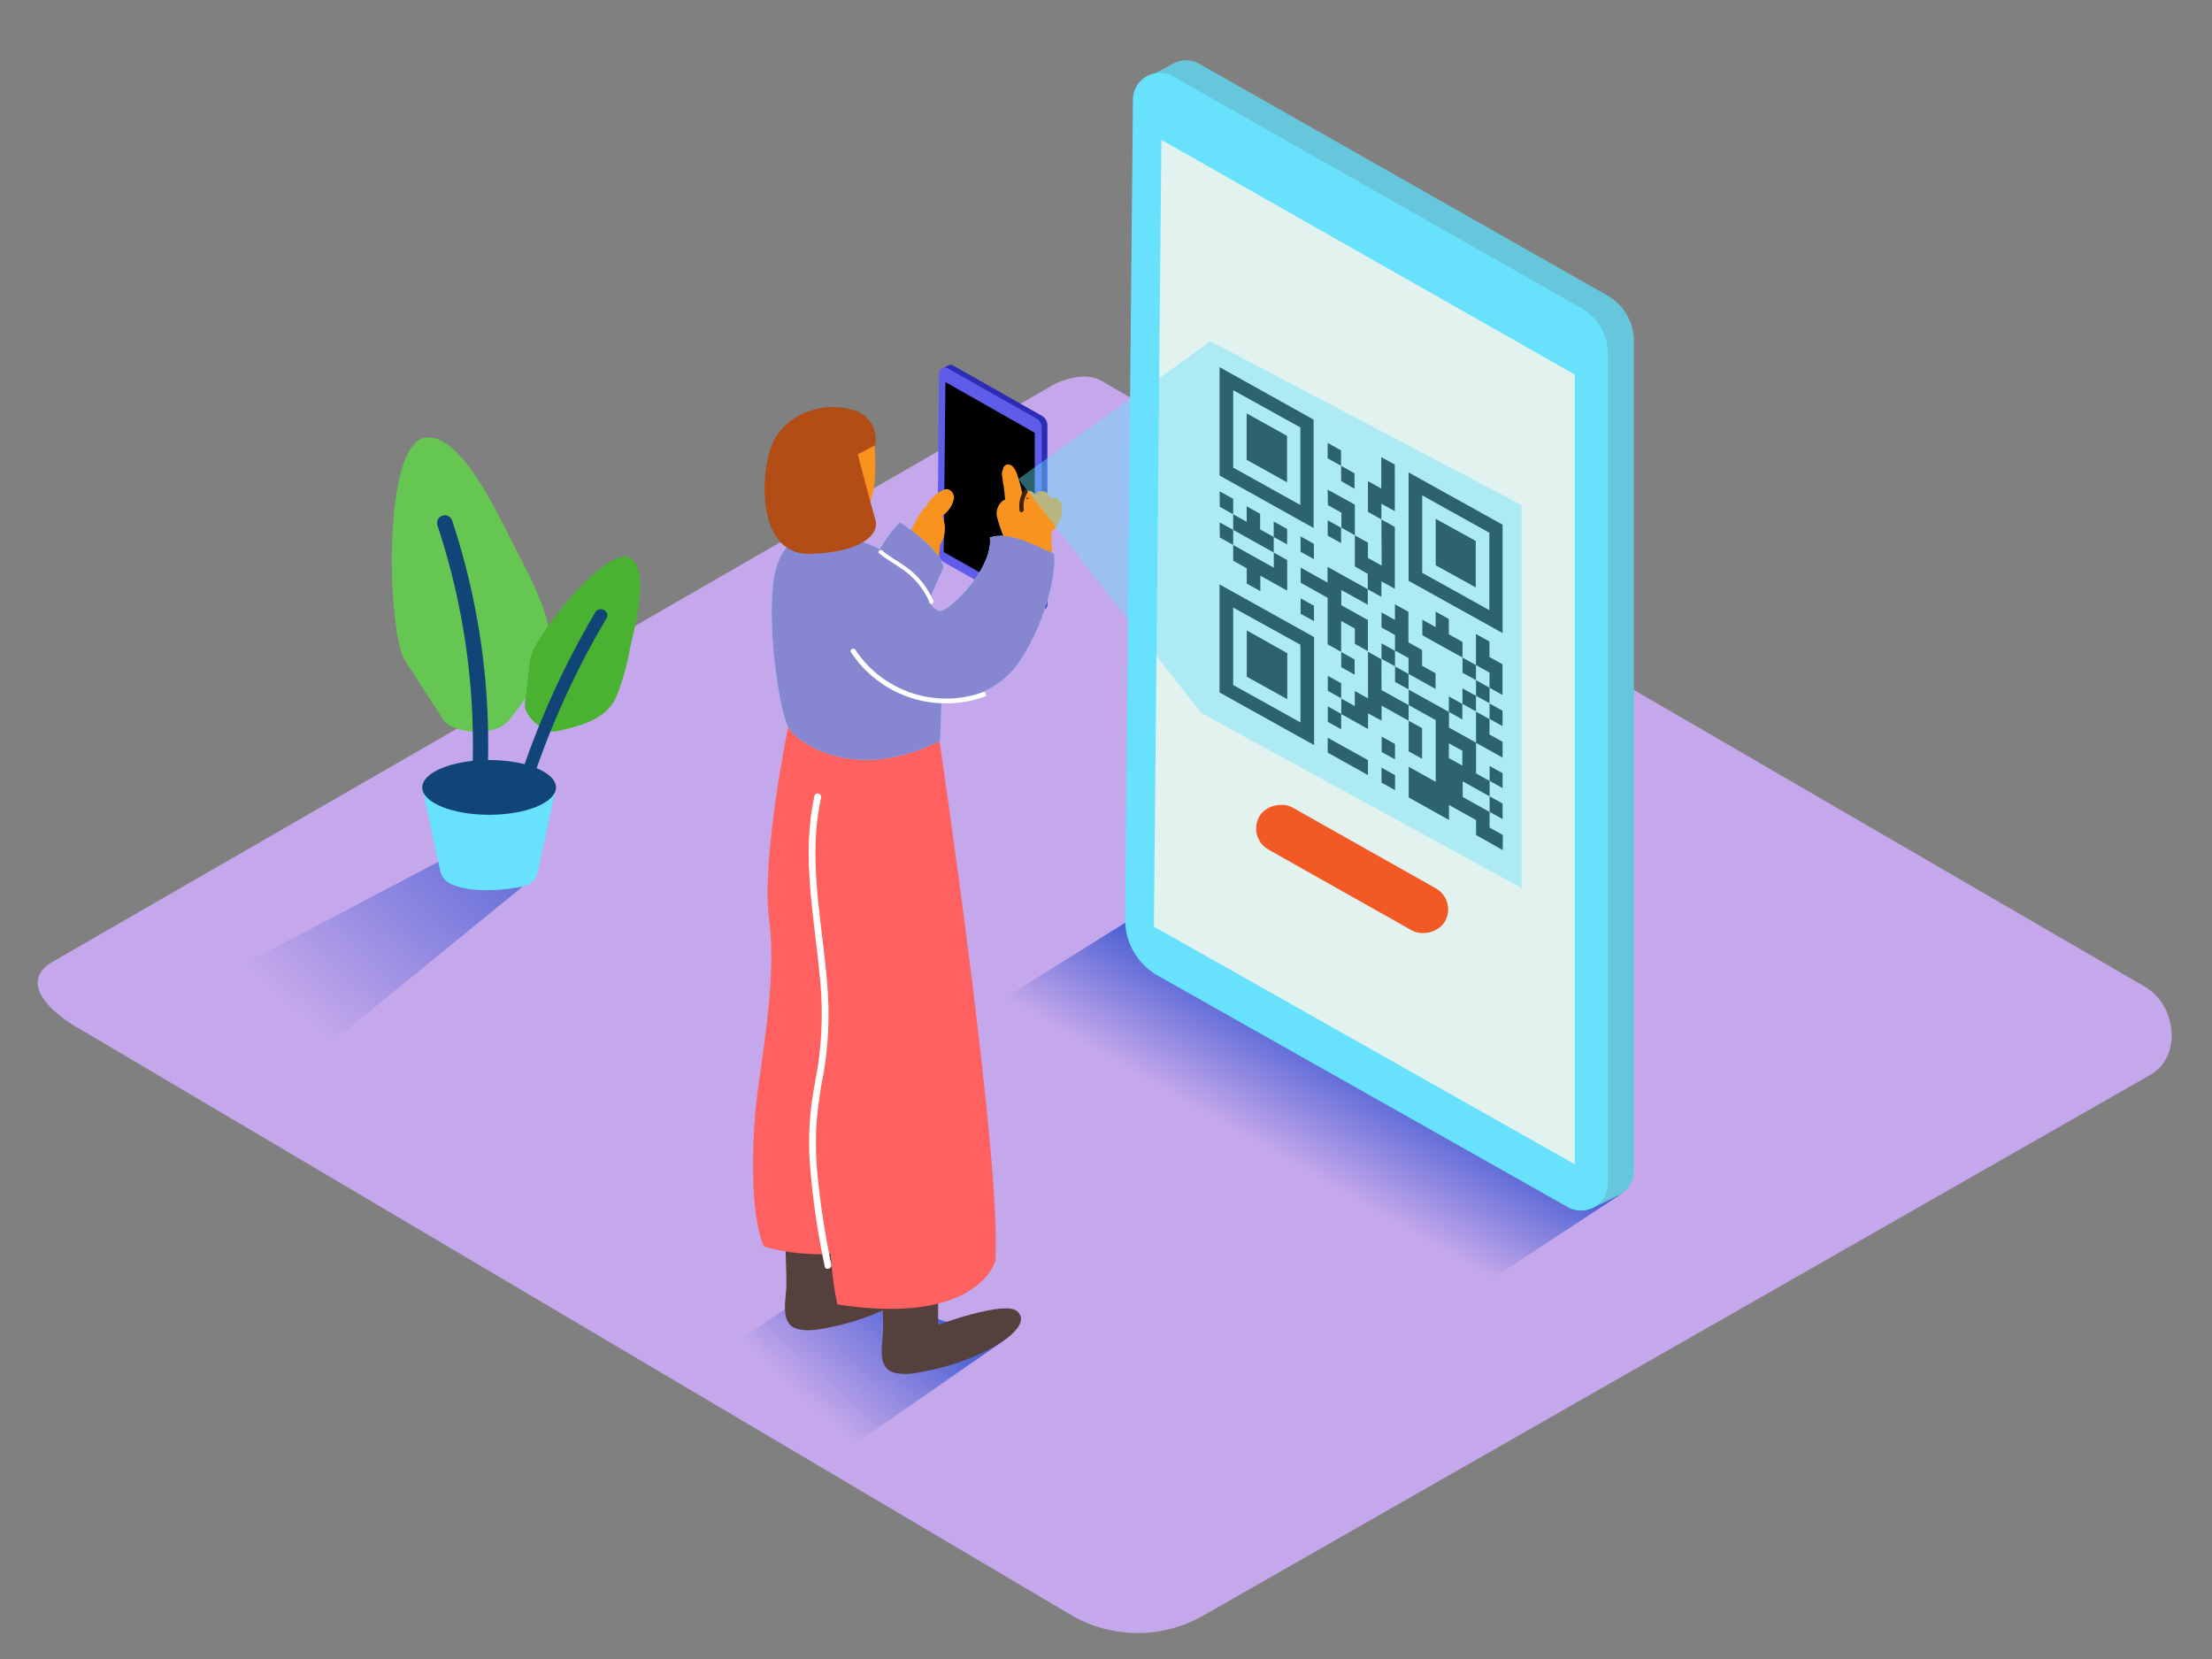 <svg id="Layer_2" data-name="Layer 2" xmlns="http://www.w3.org/2000/svg" xmlns:xlink="http://www.w3.org/1999/xlink" viewBox="0 0 400 300"><rect x="0" y="0" width="400" height="300" fill="#808080" stroke="none"/><defs><linearGradient id="linear-gradient" x1="228.71" y1="208.02" x2="239.74" y2="188.89" gradientUnits="userSpaceOnUse"><stop offset="0.01" stop-color="#c5a8eb"/><stop offset="1" stop-color="#4e62d4"/></linearGradient><linearGradient id="linear-gradient-2" x1="145.57" y1="253.64" x2="164.06" y2="233.21" xlink:href="#linear-gradient"/><linearGradient id="linear-gradient-3" x1="52.25" y1="182.77" x2="90.66" y2="139.79" xlink:href="#linear-gradient"/></defs><title>PP</title><path d="M194,292.23,14.32,186c-5.72-3.21-10.63-8.49-5.05-11.94l180.37-104c2.71-1.68,6.82-2.78,9.57-1.18L387.87,178.43c5.72,3.32,6.75,12.6,1,15.93L217.74,292.06A23.9,23.9,0,0,1,194,292.23Z" fill="#c5a8eb"/><polyline points="208.18 163.92 172.04 186.47 261.53 236.68 293.31 215.82" fill="url(#linear-gradient)"/><path d="M290.7,53.46,216.85,11.53a4.81,4.81,0,0,0-4.71,0h0l-5,2.65,2.57.76a5,5,0,0,0-.08.82l-1.41,148.2a11.62,11.62,0,0,0,5.91,10.23L288.23,216a5,5,0,0,0,.46.22l-.93,2.31,4.64-2.25a4.94,4.94,0,0,0,.88-.46l0,0h0a4.8,4.8,0,0,0,2.17-4V61.68A9.45,9.45,0,0,0,290.7,53.46Z" fill="#68e1fd"/><path d="M290.7,53.46,216.85,11.53a4.81,4.81,0,0,0-4.71,0h0l-5,2.65,2.57.76a5,5,0,0,0-.08.82l-1.41,148.2a11.62,11.62,0,0,0,5.91,10.23L288.23,216a5,5,0,0,0,.46.22l-.93,2.31,4.64-2.25a4.94,4.94,0,0,0,.88-.46l0,0h0a4.8,4.8,0,0,0,2.17-4V61.68A9.45,9.45,0,0,0,290.7,53.46Z" fill="#606060" opacity="0.21"/><path d="M209.36,176.42l74.14,41.86a4.86,4.86,0,0,0,7.25-4.23V64A9.45,9.45,0,0,0,286,55.73L212.13,13.81A4.86,4.86,0,0,0,204.87,18l-1.41,148.2A11.62,11.62,0,0,0,209.36,176.42Z" fill="#68e1fd"/><polygon points="208.66 167.56 284.77 210.53 284.77 67.73 210.02 25.29 208.66 167.56" fill="#e2f2ee"/><path d="M262,128.73v0h0Z"/><path d="M254.72,127.49v0h0Z"/><path d="M254.72,127.51v0h0Z"/><polygon points="254.72 130.33 254.73 130.32 254.73 130.33 254.72 130.33"/><polygon points="254.72 130.33 254.72 130.32 254.73 130.32 254.72 130.33"/><path d="M254.73,130.33l2.43,1.35v5.53l-2.43-1.35Z"/><path d="M262,128.75v0h0Z"/><path d="M262,128.74v-2.8l2.44,1.36v2.8Z"/><g style="isolation:isolate"><path d="M269.36,146.84h0Z"/><path d="M269.37,146.86h0Z"/><path d="M269.37,144h0Z"/><path d="M269.36,144h0Z"/><path d="M269.37,144l2.35,1.31v2.81l-2.35-1.31Z"/><path d="M269.36,141.21h0Z"/><path d="M269.37,141.22h0Z"/><path d="M269.36,149.65l2.39,1.33v2.75L266.92,151v-2.71l-4.9-2.73v2.71l-7.28-4.06v-5.55l4.88,2.72V130.22l-4.88-2.72v-2.8l7.28,4.05v2.82l4.9,2.73v5.55l2.45,1.37V144l-4.87-2.71v2.83l4.87,2.71Zm-4.92-11.21v-2.68L262,134.41v2.68l2.41,1.34"/><path d="M266.9,134.29h0Z"/><path d="M266.92,134.3h0Z"/><path d="M264.45,127.28v0h0Z"/><path d="M264.46,127.3v0h0Z"/><path d="M264.46,124.48l2.44,1.36v2.8l-2.44-1.36Z"/><path d="M269.35,132.82l2.37,1.32V137l-4.81-2.68v-5.63l2.44,1.36Z"/><path d="M269.35,130v0h0Z"/><path d="M269.36,130v0h0Z"/><path d="M269.36,127.21l2.35,1.31v2.8L269.36,130Z"/></g><g style="isolation:isolate"><path d="M254.72,124.69h0Z"/><path d="M254.72,124.69h0Z"/></g><path d="M247.37,137.45v2.71l-7.28-4.06V133.4Z"/><path d="M240.11,130.53v-2.79l2.42,1.35v2.79Z"/><path d="M242.53,129.08h0Z"/><path d="M242.54,129.1h0Z"/><path d="M252.27,120.51l2.44,1.36v2.8l-2.44-1.36Z"/><path d="M254.71,121.86v0h0Z"/><path d="M254.72,121.88v0h0Z"/><path d="M252.26,134.54v2.77L249.85,136V133.2Z"/><path d="M252.26,120.51h0Z"/><path d="M252.26,120.51h0Z"/><path d="M245,96.79h0Z"/><path d="M245,96.81h0Z"/><path d="M252.23,92.44l-2.43-1.35v2.83l-2.43-1.35V87l2.41,1.34V82.67L252.22,84Z"/><path d="M264.46,118.9h0Z"/><path d="M264.47,118.9h0Z"/><path d="M262,114.7l2.47,1.38v2.82l-2.37-1.3-4.9-2.73v-2.81l2.41,1.34v-2.8l2.38,1.33Z"/><g style="isolation:isolate"><path d="M249.81,119.13v0h0Z"/><path d="M249.82,119.15v0h0Z"/><path d="M249.82,124.78l4.9,2.73v2.81l-4.89-2.72v2.72L247.39,129v2.83l-4.84-2.7v-2.81l2.44,1.36v-2.72l2.39,1.33v-8c0-.14,0-.29,0-.43l2.43,1.37Z"/><path d="M249.82,116.33l2.44,1.36v2.8l-2.44-1.36Z"/><path d="M252.26,117.67v0h0Z"/><path d="M252.27,117.69v0h0Z"/><path d="M242.55,109.44l4.81,2.68v5.63L245,116.43v-2.77l-2.48-1.38v5.6l-2.44-1.36V108.1l-4.88-2.72v-2.74l4.86,2.71V102.5l7.28,4.05v2.81l-4.79-2.67Z"/><path d="M257.16,120.4l2.43,1.35v2.83l-4.88-2.72V119l-2.45-1.37v-2.8l-2.44-1.36v-2.72l2.43,1.35v-2.82l2.44,1.36v5.52l2.47,1.38Z"/><path d="M249.8,93.94l2.43,1.35v11.18l-2.43-1.35v2.81l-2.46-1.37v-2.79L245,102.44V96.81l2.37,1.32v2.77l2.48,1.38Z"/></g><path d="M230.33,99.92h0Z"/><path d="M230.33,99.92h0Z"/><path d="M223,98.55h0Z"/><path d="M223,98.55h0Z"/><path d="M230.32,97.09v0h0Z"/><path d="M220.55,94.47,223,95.82v2.73l-2.42-1.35Z"/><path d="M223,95.81h0Z"/><path d="M223,95.82h0Z"/><path d="M230.34,97.11v0h0Z"/><path d="M227.87,95.73l2.46,1.37c0,.93,0,1.87,0,2.81L223,95.82V93l2.44,1.36v-2.8l2.44,1.36Z"/><path d="M230.34,99.93l2.43,1.35v5.53l-4.86-2.71v2.8l-2.46-1.37v-2.77L223,101.4V98.56l7.35,4.1Z"/><path d="M232.78,118.12v8.32l-7.32-4.07V114Z"/><path d="M220.53,105.68l17.1,9.52v19.54l-17.1-9.52Zm14.63,24.91v-14L223,109.87v14l12.15,6.76"/><path d="M252.27,140.18v2.71l-2.45-1.37v-2.71Z"/><path d="M223,93h0Z"/><path d="M223,93h0Z"/><path d="M220.55,88.86,223,90.2V93l-2.42-1.35Z"/><path d="M230.33,94.31l2.43,1.35v2.79l-2.43-1.35Z"/><path d="M220.54,66.39l17,9.49v19.6l-17-9.49Zm14.6,24.9v-14L223,70.56v14l12.15,6.76"/><path d="M266.86,97.82v8.4l-7.24-4v-8.4Z"/><path d="M254.72,85.43l17,9.45v19.6l-17-9.45Zm14.6,24.91v-14l-12.14-6.76v14l12.14,6.76"/><path d="M247.37,117.77h0Z"/><path d="M247.38,117.76h0Z"/><path d="M247.35,106.56h0Z"/><path d="M247.33,106.55h0Z"/><path d="M242.52,117.9h0Z"/><path d="M242.54,117.89h0Z"/><path d="M242.54,126.27h0Z"/><path d="M242.53,126.27h0Z"/><path d="M249.8,93.92h0Z"/><path d="M249.8,93.93h0Z"/><g style="isolation:isolate"><path d="M266.9,120.27h0Z"/><path d="M266.91,120.28h0Z"/></g><path d="M266.91,125.85v0h0Z"/><path d="M266.9,125.82v0h0Z"/><path d="M266.91,123l2.44,1.36c0,.93,0,1.87,0,2.81l-2.44-1.36Z"/><polygon points="269.36 124.39 269.36 124.38 269.36 124.38 269.36 124.39"/><polygon points="269.36 124.38 269.36 124.39 269.36 124.38 269.36 124.38"/><path d="M266.9,123h0Z"/><path d="M266.9,123h0Z"/><path d="M269.35,118.81l2.35,1.31v5.56l-2.35-1.31v-2.74l-2.45-1.37v-5.61l2.44,1.36Z"/><path d="M240.09,96.86V94.08l2.42,1.35v2.78Z"/><g style="isolation:isolate"><path d="M242.51,95.41v0h0Z"/><path d="M242.52,95.44v0h0Z"/></g><path d="M240.08,88.54,245,91.25v5.54l-2.43-1.37V92.71l-2.44-1.36Z"/><g style="isolation:isolate"><path d="M266.9,128.66h0Z"/><path d="M266.9,128.66h0Z"/></g><path d="M242.5,84.23h0Z"/><path d="M242.52,84.23h0Z"/><path d="M240.08,80.09l2.42,1.35v2.79l-2.42-1.35Z"/><path d="M242.52,84.24l2.42,1.35v2.79L242.52,87Z"/><path d="M237.59,98.34v2.77l-2.41-1.34V97Z"/><path d="M242.54,117.91l2.42,1.35V122l-2.42-1.35Z"/><path d="M269.35,127.2s0,0,0,0h0Z"/><path d="M237.61,109.54v2.77L235.19,111V108.2Z"/><path d="M269.35,127.2h0Z"/><path d="M240.11,122.21l2.42,1.35v2.71l-2.42-1.35Z"/><path d="M264.47,118.91l2.43,1.37V123l-2.43-1.35Z"/><path d="M269.37,138.51l2.35,1.31v2.7l-2.35-1.31Z"/><path d="M232.74,78.82v8.4l-7.31-4.07v-8.4Z"/><path d="M188.39,75.18l-16-9.06a1,1,0,0,0-1,0h0l-1.09.57.56.16a1.07,1.07,0,0,0,0,.18l-.3,32a2.51,2.51,0,0,0,1.28,2.21l16,9,.1,0-.2.5,1-.49.19-.1h0a1,1,0,0,0,.47-.87V77A2,2,0,0,0,188.39,75.18Z" fill="#2c2cb5"/><path d="M170.81,101.75l16,9a1.05,1.05,0,0,0,1.57-.91V77.44a2,2,0,0,0-1-1.78l-16-9.06a1.05,1.05,0,0,0-1.57.9l-.3,32A2.51,2.51,0,0,0,170.81,101.75Z" fill="#5f5cea"/><polygon points="170.66 99.83 187.11 109.12 187.11 78.26 170.96 69.09 170.66 99.83"/><path d="M135.14,255.06c5.3,3.74,10.13,4.92,15.2,9l31.23-21.67-32.43-10.47L124.5,248.45C127.42,250.3,132.3,253.07,135.14,255.06Z" fill="url(#linear-gradient-2)"/><path d="M170.7,88.56a6.57,6.57,0,0,0-3.1,2.84l0,.1c-2,1.59-2.26,4.51-4.32,5.94,0,.06-1.95,1.42-2,1.48s.19-2.67.18-2.65v0c-.67,1.84-1.33,3.69-1.91,5.56a1.15,1.15,0,0,0,.29.13l-.22.11-.19.11a.63.63,0,0,1-.37.42,1.47,1.47,0,0,0,2.06,1.73l6.26-3.06a17.47,17.47,0,0,0,2.45-.72c0-.65.1-1.31.16-2a5.5,5.5,0,0,0,.42-5.19.59.59,0,0,1,.11-.12l0-.07a4.77,4.77,0,0,0,2-3.12C172.6,89.23,171.7,88.1,170.7,88.56Z" fill="#f7931e"/><path d="M152.15,226v5.67s12-4.45,14.29-2.46c3.45,3-6.4,8.87-16.5,10.84-1.88.37-4.11.82-6,.18-3-1-1.73-5.56-1.73-7.88s-.12-4.88-.18-7.32" fill="#56403d"/><path d="M169.64,233.9v5.67s12-4.45,14.29-2.46c3.45,3-6.4,8.87-16.5,10.84-1.88.37-4.11.82-6,.18-3-1-1.73-5.56-1.73-7.88s-.12-4.88-.18-7.32" fill="#56403d"/><path d="M169.88,133.9S181.21,210.26,180,228c0,0-3,11.82-28.57,7.88,0,0-2.22-8.87-1.23-23.89s3.69-78.09,3.69-78.09Z" fill="#ff6161"/><path d="M163.6,224.14,159.74,133l-17.2-1.59s-4.93,23.65-3.45,35-1.72,26.36-2.46,34.24c-.66,7.07-.93,19.3,1.51,24.76C146.42,227.78,155.36,227,163.6,224.14Z" fill="#ff6161"/><path d="M162.74,94.48s7.14,4.43,7.88,8.13c0,0-5,10.89-4.68,11.33,5.67,7.39-11.33-4.68-11.33-4.68S158.06,98.92,162.74,94.48Z" fill="#68e1fd"/><path d="M179,97.19c.59,4.93-5.7,11.8-8.36,13.13-3.63,1.82-5.05-13.3-21-13.24-1,0-6.22-2.21-8.94,4.61s0,26.34,1.82,29.75c1.6,3,12.26,10.22,27.48,2.5l.23-7s9-.19,13.74-6.8c4.43-6.16,7.07-15.41,6.65-20C187,98.59,182.53,96,179,97.19Z" fill="#68e1fd"/><path d="M162.74,94.48s7.14,4.43,7.88,8.13c0,0-5,10.89-4.68,11.33,5.67,7.39-11.33-4.68-11.33-4.68S158.06,98.92,162.74,94.48Z" fill="#8787d1"/><path d="M191.92,91.18a1.51,1.51,0,0,0-2-1.08,1.71,1.71,0,0,0-.61-1,1.53,1.53,0,0,0-1.73-.07,1.76,1.76,0,0,0-.44.36l-.09-.11a1.6,1.6,0,0,0-1.73-.47,1.5,1.5,0,0,0-.47.35,24,24,0,0,0-.67-2.57c-.25-.85-.68-2.4-1.72-2.59-.68-.13-1,.38-1.13,1a1.85,1.85,0,0,0-.07,1.27,13.63,13.63,0,0,0,.25,1.7c.09.8.18,1.6.25,2.41v0a.53.53,0,0,0-.38.15,2.91,2.91,0,0,0-1,3.28,25.09,25.09,0,0,0,1.88,4.86.55.55,0,0,0,.77.25l.08.3a.59.59,0,0,0,1.16-.06v-.11a.56.56,0,0,0,.2.1l0,.65c0,.6,1,.6,1.13.1l.05.47c.07.66,1.12.59,1.16-.06l0-.53a.67.67,0,0,0,.5-.26.64.64,0,0,0,.41.24.55.55,0,0,0,.56.08l0,.14a.65.65,0,0,0,.77.44c0,.07,0,.13,0,.2,0,.75,1.18.85,1.17.09q0-2.25-.12-4.49a.56.56,0,0,0,.17-.13C191.46,94.88,192.51,92.88,191.92,91.18Zm-6.27-1.13a.38.38,0,0,1,.33,0,.66.66,0,0,0-.08.14h-.35Z" fill="#f7931e"/><path d="M158.06,79.09c0,.17,1,10.15-1.25,12.36s-8.18,1.29-9.65-1.11-3.28-5.57-1.71-9.3S157.79,76.63,158.06,79.09Z" fill="#f7931e"/><path d="M154.87,85.59a1,1,0,0,0-.17-1.06,4.83,4.83,0,0,0-2.7-1.68,2,2,0,0,0-2.37,1.27c-.68,2.27,3,2.93,4.5,3.13a1,1,0,0,0,1-1A.9.9,0,0,0,154.87,85.59Z" fill="#ffe8e6"/><path d="M185.13,88.65a5.62,5.62,0,0,0-.77,3.66c.06.5.83.35.77-.15a4.74,4.74,0,0,1,.65-3.07C186,88.66,185.39,88.22,185.13,88.65Z" fill="#42210b"/><path d="M150.32,228.67a152.36,152.36,0,0,1-2.59-17.3,61.58,61.58,0,0,1-.06-8.53,83.12,83.12,0,0,1,1.25-8.73,63.31,63.31,0,0,0,.7-15.68c-.4-5.37-1.22-10.7-1.73-16.06-.58-6-.74-12.15.59-18.11.17-.77-1-1.1-1.19-.33-2.38,10.71-.09,21.55.91,32.27a64.38,64.38,0,0,1-.31,16.65c-.45,2.69-1,5.37-1.29,8.09a56.78,56.78,0,0,0-.2,8.76A141.77,141.77,0,0,0,149.14,229C149.28,229.78,150.47,229.45,150.32,228.67Z" fill="#fff"/><path d="M179,97.19c.59,4.93-5.7,11.8-8.36,13.13-3.63,1.82-5.05-13.3-21-13.24-1,0-6.22-2.21-8.94,4.61s0,26.34,1.82,29.75c1.6,3,12.26,10.22,27.48,2.5l.23-7s9-.19,13.74-6.8c4.43-6.16,7.07-15.41,6.65-20C187,98.59,182.53,96,179,97.19Z" fill="#8787d1"/><path d="M177.74,125.17a19.69,19.69,0,0,1-23.06-7.66c-.32-.49-1.11,0-.78.46A20.6,20.6,0,0,0,178,126C178.53,125.85,178.3,125,177.74,125.17Z" fill="#fff"/><path d="M168.76,108.63a14.64,14.64,0,0,0-3.54-5c-1.74-1.59-3.9-2.6-5.71-4.08-.37-.3-.89.22-.52.52,1.72,1.4,3.74,2.38,5.42,3.82a14.09,14.09,0,0,1,3.72,5.11C168.31,109.44,168.95,109.07,168.76,108.63Z" fill="#fff"/><path d="M158.29,80.5l-3.18,1.67s2.46,9.36,3.2,11.82-2.22,5.91-11.82,6.16-9.11-14.29-6.9-19.71,8.87-7.88,14.29-6.4A5.58,5.58,0,0,1,158.29,80.5Z" fill="#b24d16"/><path d="M86.78,148.94l-3.13,4.6L31.83,180.78,54.1,193.26l40.41-32.94C91.52,154.87,91.39,153.21,86.78,148.94Z" fill="url(#linear-gradient-3)"/><path d="M76.36,142.39l3.23,15.06a3.39,3.39,0,0,0,1.82,2.33c1.88.92,5.75,1.88,13.11.54a3.41,3.41,0,0,0,2.72-2.62l3.31-15.31" fill="#68e1fd"/><ellipse cx="88.45" cy="142.39" rx="12.09" ry="4.95" fill="#124577"/><path d="M81.42,131.24a3.88,3.88,0,0,1-1.4-1.3l-6.8-10.53c-3.15-4.88-4.3-39.87,4-40.31,6.56-.35,13.31,15,15.66,19.47,2.2,4.2,4.61,8.67,5.92,13.25,2,6.9-2.51,12.94-6.76,18.42C89.94,132.87,84.15,132.76,81.42,131.24Z" fill="#66c652"/><path d="M85.47,138.15q1.37,1,2.69,2a128.51,128.51,0,0,0-6.39-46A1.4,1.4,0,0,0,79.1,95,125.81,125.81,0,0,1,85.47,138.15Z" fill="#124577"/><path d="M95.08,128.43a2.48,2.48,0,0,1-.16-1.21l.93-7.95c.43-3.68,14.09-21.36,18.33-18.22,3.37,2.5.46,12.79-.21,15.95a46.5,46.5,0,0,1-2.47,8.92c-1.83,4.2-6.5,5.35-10.81,6.31C98.62,132.69,95.81,130.28,95.08,128.43Z" fill="#49b230"/><path d="M107.65,110.73a153.55,153.55,0,0,0-14.5,32.65,17.79,17.79,0,0,1,2,1.28,151.4,151.4,0,0,1,14.52-32.84C110.42,110.54,108.4,109.46,107.65,110.73Z" fill="#124577"/><line x1="227.71" y1="147.66" x2="261.3" y2="166.59" fill="#5f5cea"/><rect x="240.13" y="137.84" width="8.76" height="38.56" rx="4.38" ry="4.38" transform="translate(-12.43 292.98) rotate(-60.59)" fill="#f15a24"/><polygon points="184.15 86.63 217.21 128.93 275.15 160.57 275.15 91.33 218.89 61.72 184.15 86.63" fill="#68e1fd" opacity="0.44"/></svg>